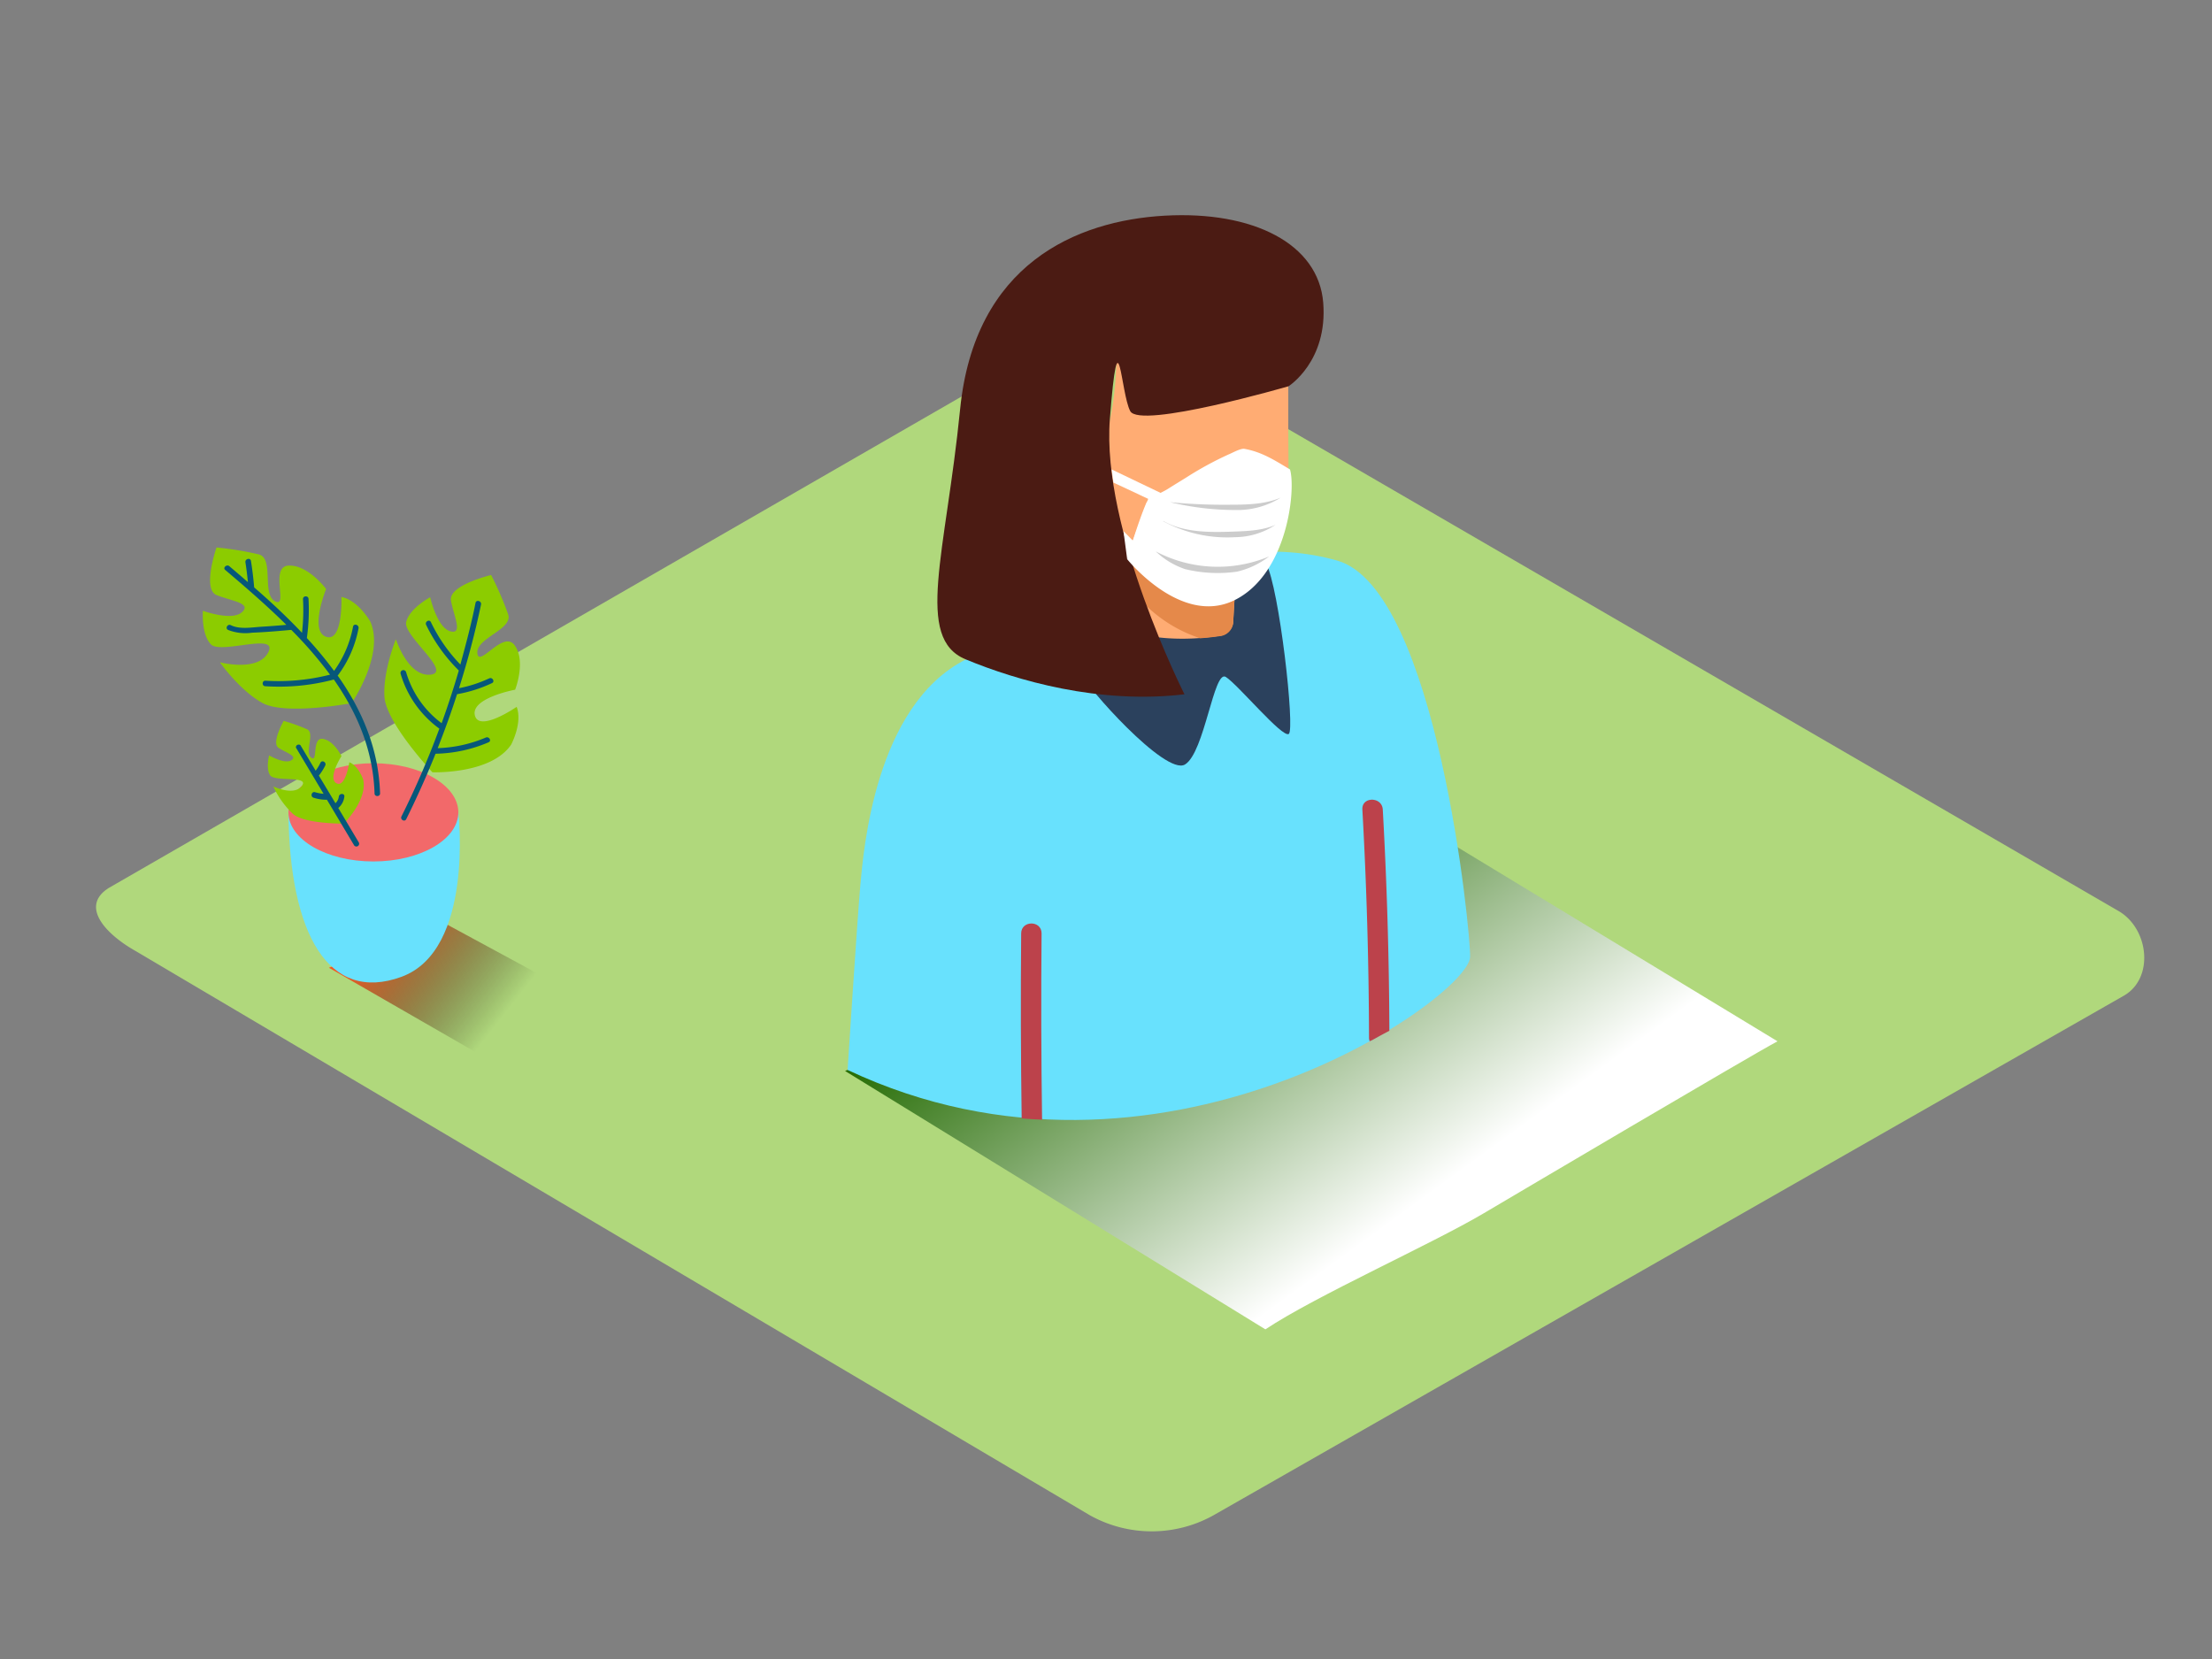 <svg xmlns="http://www.w3.org/2000/svg" xmlns:xlink="http://www.w3.org/1999/xlink" viewBox="0 0 400 300"><rect x="0" y="0" width="400" height="300" fill="#808080" stroke="none"/><defs><linearGradient id="linear-gradient" x1="208.3" y1="151.44" x2="256.44" y2="217.42" gradientUnits="userSpaceOnUse"><stop offset="0" stop-color="#226a00"/><stop offset="1" stop-color="#fff"/></linearGradient><linearGradient id="linear-gradient-2" x1="52.18" y1="184.25" x2="73.67" y2="167.37" gradientTransform="matrix(-1, 0, 0, 1, 142.78, 0)" gradientUnits="userSpaceOnUse"><stop offset="0" stop-opacity="0"/><stop offset="1" stop-color="#f15a24"/></linearGradient></defs><title>PP</title><g style="isolation:isolate"><g id="Layer_2" data-name="Layer 2"><path d="M197.07,274,24.57,172c-5.49-3.08-10.2-8.15-4.85-11.46L192.84,60.78c2.6-1.61,6.54-2.66,9.18-1.13L383.1,164.74c5.49,3.19,6.48,12.1,1,15.29L219.81,273.8A22.94,22.94,0,0,1,197.07,274Z" fill="#b0d87c"/><path d="M268.22,219.45c-9.55,5.63-30.27,14.87-39.4,20.94l-76-46.72L254,147.4l67.43,40.9C316.21,191.09,273.32,216.44,268.22,219.45Z" fill="url(#linear-gradient)" style="mix-blend-mode:multiply"/><path d="M153.27,193.48S155,166.6,155.58,160c.57-6,2.57-32.42,19.09-40.76,20.88-10.54,44.94-24.23,67.17-17.86,18,5.17,24.17,67.54,24,71.7C265.45,180.51,209.54,220,153.27,193.48Z" fill="#68e1fd"/><path d="M196,122.41c0,1.22,14.74,18,18.29,15.83s5.19-17.19,7.37-15.83,10.22,11.07,11.39,10.31-1.73-26.5-4.1-30.82S196,112.86,196,122.41Z" fill="#2b415d"/><path d="M233,59.92s-.09,17.45,0,23.94c.09,6.84-2.8,25.31-14,24.72S196.2,94.91,196.2,91.92c0,0-11.36-7.07-4.94-12.51s6.92,3.77,6.92,3.77,3.49-5.06,3.72-18.65C201.89,64.52,217.94,67.06,233,59.92Z" fill="#ffac73"/><path d="M196.72,110c5.74,5.29,15.06,6.27,23.69,5a2.81,2.81,0,0,0,2.59-2.44c.14-2.64.3-5.28.53-7.92L193.88,90.21l2.29,18.89S196.36,109.47,196.72,110Z" fill="#ffac73"/><path d="M217.05,115.42c1.16-.08,2.31-.21,3.45-.37a2.71,2.71,0,0,0,2.5-2.36c.07-1.38.14-2.75.23-4.13-6.28,0-17.45-1.48-23.34-13.11A25.35,25.35,0,0,0,217.05,115.42Z" fill="#e5894a"/><path d="M233,69.85s7.13-4.49,6.28-15.12S226.65,38.1,210.62,39s-34.39,8.77-37,35-8.27,41.39,1,45.23,24.11,8.16,39.57,6.32c0,0-15.06-29.75-13.49-49.78s1.93-4.74,3.68-1.43S233,69.85,233,69.85Z" fill="#4b1b13"/><path d="M186.77,202.39c.56,0,1.11.08,1.67.08q-.24-16.85-.09-33.69c0-2.38-3.67-2.38-3.69,0q-.15,16.74.09,33.47Z" fill="#bc424b"/><path d="M247.68,188.3h0a2.37,2.37,0,0,1,.39-.18l1-.55c.38-.22.78-.43,1.17-.64l1-.54q-.07-20-1.19-40c-.13-2.36-3.83-2.38-3.69,0q1.15,20.6,1.2,41.23A1.85,1.85,0,0,0,247.68,188.3Z" fill="#bc424b"/><path d="M233.27,84.89c-2.71-1.62-5.06-3.16-8.22-3.72-.72-.13-2.21.74-2.87,1a60.92,60.92,0,0,0-7.7,4.2c-1.14.7-2.28,1.4-3.41,2.11-.81.51-3.42,1.63-3.79,2.49-1.59,3.69-3.45,10.15-3.45,10.15s9.73,12.17,19.39,7.42S234.36,88.44,233.27,84.89Z" fill="#fff"/><polyline points="210.6 89.48 201.02 84.89 201.34 87.26 207.63 90.21 204.86 97.76 203.16 96.05 203.83 101.14" fill="#fff"/><path d="M224.4,92.22A14.89,14.89,0,0,0,231.58,90c-2.91,1.2-6,1.27-9.31,1.27a101,101,0,0,1-10.7-.46A51,51,0,0,0,224.4,92.22Z" fill="#ccc"/><path d="M223.38,97.14a13.41,13.41,0,0,0,7.28-2.24c-2.33,1.05-5.18,1.14-7.68,1.23-4.14.15-8.88.2-12.58-1.9l-.11,0A24.45,24.45,0,0,0,223.38,97.14Z" fill="#ccc"/><path d="M214.32,102.92a25,25,0,0,0,9.39.45,15.24,15.24,0,0,0,5.79-2.75A24,24,0,0,1,209,99.71,14.22,14.22,0,0,0,214.32,102.92Z" fill="#ccc"/><path d="M88.37,191.62,59.48,175l20.13-8.48,25.18,13.63A145.55,145.55,0,0,1,88.37,191.62Z" fill="url(#linear-gradient-2)"/><path d="M82.88,146.9s2.9,24.92-10.28,29.74-20.24-7.72-20.44-29.74" fill="#68e1fd"/><ellipse cx="67.52" cy="146.9" rx="15.36" ry="8.88" fill="#f2696a"/><path d="M63.58,127.15s6-8.71,3.4-14.72c0,0-2.17-3.87-5.24-4.48,0,0,.31,8.25-2.77,7.2s0-8.64,0-8.64-3.23-4.37-6.76-4.23,0,7.72-2.46,6.46-.15-7.71-2.92-8.48A58.06,58.06,0,0,0,39.15,99s-2.61,7.53,0,8.6,6.45,1.44,4.61,3.1-7.07-.25-7.07-.25-.33,4.24,1.45,6.07,12.22-2.22,10.38,1.42-8.76,1.82-8.76,1.82,3.53,5.05,7.68,7.35S63.58,127.15,63.58,127.15Z" fill="#8ccc00"/><path d="M62.17,148.94s4.35-4.3,3.5-8c0,0-.82-2.43-2.5-3.1,0,0-.71,4.72-2.34,3.79s.92-4.9.92-4.9-1.37-2.83-3.39-3.12S57.55,138,56.28,137s.74-4.39-.75-5.12a33.54,33.54,0,0,0-4.23-1.52s-2.29,4-.92,4.88,3.51,1.51,2.29,2.25-4-.89-4-.89-.64,2.37.18,3.6,7.18,0,5.74,1.91-5.17.1-5.17.1a16.35,16.35,0,0,0,3.58,5C55.12,149,62.17,148.94,62.17,148.94Z" fill="#8ccc00"/><path d="M78.19,139.65s10.58.41,14.24-5c0,0,2.1-3.91,1-6.83,0,0-6.8,4.69-7.56,1.54s7.28-4.64,7.28-4.64,2-5.07-.06-8-6.51,4.15-6.77,1.4,6.42-4.27,5.58-7a58.06,58.06,0,0,0-3.09-7.14s-7.75,1.84-7.26,4.62,2.25,6.22-.14,5.55S77.79,108,77.79,108s-3.75,2-4.34,4.48,8.44,9.12,4.38,9.52-6.24-6.41-6.24-6.41S69.24,121.3,69.52,126,78.19,139.65,78.19,139.65Z" fill="#8ccc00"/><path d="M41.45,102.37q1.68,1.42,3.38,2.9c-.12-1.2-.26-2.39-.45-3.58-.1-.63.86-.9,1-.27q.38,2.39.58,4.8c3,2.6,5.91,5.32,8.65,8.21a35.69,35.69,0,0,0,.18-6.11c0-.64,1-.64,1,0a36.71,36.71,0,0,1-.3,7.06,69.17,69.17,0,0,1,4.92,5.94,19.81,19.81,0,0,0,3.43-8c.12-.63,1.08-.36,1,.27a20.49,20.49,0,0,1-3.69,8.47.51.51,0,0,1-.1.09c4.4,6.23,7.42,13.22,7.68,21.32,0,.64-1,.64-1,0-.25-7.8-3.14-14.56-7.36-20.59a38.56,38.56,0,0,1-12.39,1.21c-.64,0-.64-1,0-1A37.78,37.78,0,0,0,59.68,122a72.53,72.53,0,0,0-7-8.09l-.09,0c-2.33.21-4.67.41-7,.5a8.55,8.55,0,0,1-4.35-.5c-.58-.29-.07-1.15.5-.86,1.62.81,3.87.38,5.6.28,1.48-.09,3-.21,4.44-.34-3.57-3.53-7.38-6.81-11.07-9.94C40.25,102.66,41,102,41.45,102.37Z" fill="#06577a"/><path d="M72.44,121.83a.5.5,0,0,1,1-.27,17.71,17.71,0,0,0,6.42,9.22q1.7-4.72,3.11-9.53A29.87,29.87,0,0,1,77.06,113c-.28-.58.59-1.09.86-.5a29.1,29.1,0,0,0,5.33,7.67c1-3.68,2-7.39,2.74-11.15.13-.63,1.09-.36,1,.27Q85.37,117,83,124.45a23.45,23.45,0,0,0,5.46-1.78c.58-.27,1.09.59.5.86a24.53,24.53,0,0,1-6.31,2h0c-1.05,3.29-2.24,6.54-3.5,9.76a24.18,24.18,0,0,0,8.7-1.92c.59-.25,1.1.61.5.86a25.51,25.51,0,0,1-9.59,2.07q-2.41,6-5.3,11.83c-.29.58-1.15.07-.86-.5a156.06,156.06,0,0,0,6.85-15.87h0A18.81,18.81,0,0,1,72.44,121.83Z" fill="#06577a"/><path d="M54.33,134.76l2.75,4.61a8.62,8.62,0,0,0,.87-1.44c.28-.58,1.14-.07.86.5a9.53,9.53,0,0,1-1.15,1.82l0,0,3,5a2,2,0,0,0,.61-1.2c.08-.63,1.08-.64,1,0a3.15,3.15,0,0,1-1.1,2.06l3.73,6.26a.5.5,0,0,1-.86.5l-4.92-8.25a7.47,7.47,0,0,1-2.43-.37c-.61-.2-.35-1.17.27-1a6.65,6.65,0,0,0,1.55.29l-5-8.36A.5.5,0,0,1,54.33,134.76Z" fill="#06577a"/></g></g></svg>